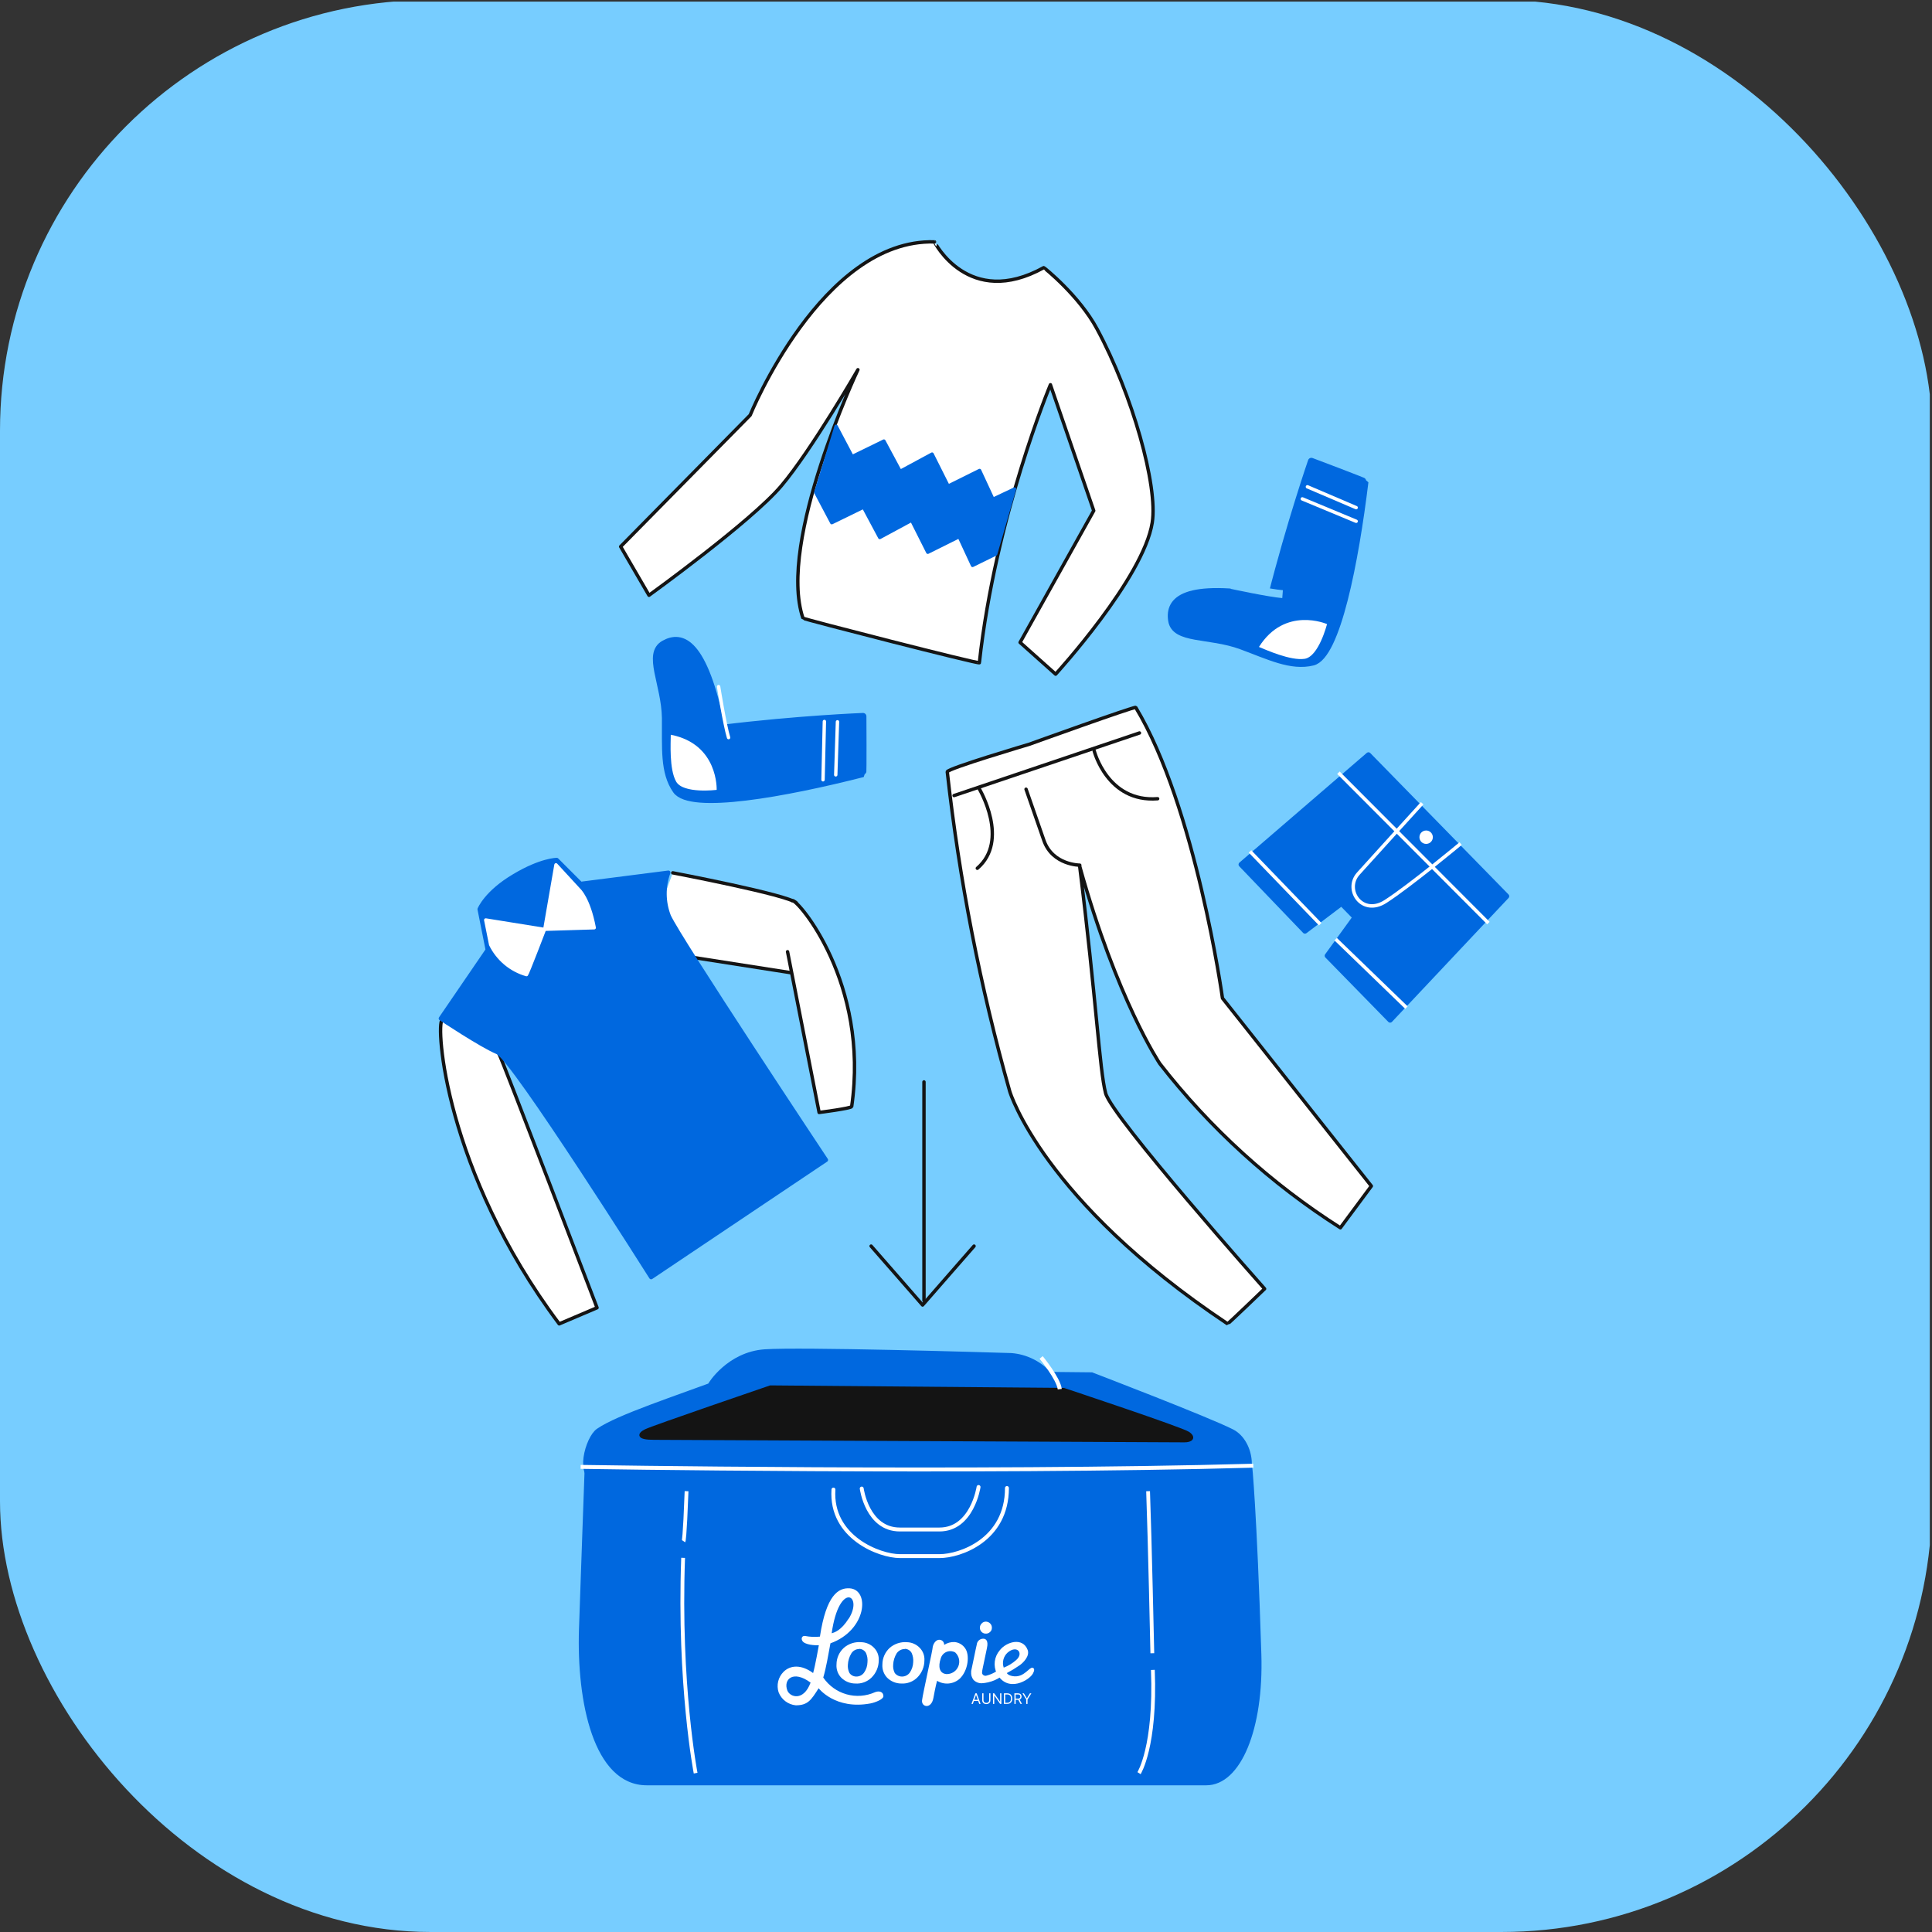 <svg width="489" height="489" viewBox="0 0 489 489" fill="none" xmlns="http://www.w3.org/2000/svg">
<rect x="0" y="0" width="489" height="489" fill="#333333" stroke="none"/>
<g clip-path="url(#clip0_267_5157)">
<path d="M488.443 0.407H-3.124V494.841H488.443V0.407Z" fill="#77CDFF"/>
<path d="M195.6 351.183C195.6 346.742 192.598 345.927 185.032 348.738C170.43 354.172 156.507 358.668 151.468 362.132C148.656 364.047 146.034 374.234 151.02 374.234C153.628 374.234 310.216 375.09 312.838 375.09C317.796 375.09 317.171 365.106 311.846 362.362C305.937 359.32 276.299 347.964 276.299 347.964L265.581 347.855C263.103 345.087 259.654 343.38 255.951 343.088C248.14 342.843 202.691 341.512 193.576 342.137C184.462 342.762 179.694 350.572 179.83 350.491" fill="#0068DF"/>
<path d="M195.6 351.183C195.6 346.742 192.598 345.927 185.032 348.738C170.43 354.172 156.507 358.668 151.468 362.132C148.656 364.047 146.034 374.234 151.02 374.234C153.628 374.234 310.216 375.09 312.838 375.09C317.796 375.09 317.171 365.106 311.846 362.362C305.937 359.32 276.299 347.964 276.299 347.964L265.581 347.855C263.103 345.087 259.654 343.38 255.951 343.088C248.14 342.843 202.691 341.512 193.576 342.137C184.462 342.762 179.694 350.572 179.83 350.491" stroke="#0068DF" stroke-width="1.24" stroke-miterlimit="10"/>
<path d="M264.182 67.74C264.277 67.74 273.188 74.871 277.684 83.293C286.608 99.851 293.115 122.984 291.634 132.288C289.406 146.347 267.184 170.634 267.184 170.634L258.192 162.606L276.828 129.259L265.867 97.379C265.867 97.379 251.957 130.658 247.882 167.741C247.882 168.148 203.302 156.698 203.234 156.467C196.659 137.029 217.143 93.576 217.143 93.576C217.143 93.576 205.38 113.951 197.746 122.984C190.112 132.017 164.263 150.667 164.263 150.667L157.091 138.346L189.868 105.081C189.868 105.081 208.015 60.432 236.527 61.22C236.499 61.22 245.125 78.294 264.182 67.74Z" fill="white" stroke="#141414" stroke-width="0.86" stroke-linecap="round" stroke-linejoin="round"/>
<path d="M206.48 124.641L210.528 132.288L218.569 128.363L222.672 136.037L230.754 131.677L234.829 139.773L242.775 135.82L246.157 143.101L251.998 140.235L256.779 123.785L251.319 126.366L247.937 119.085L239.977 123.038L235.915 114.942L227.833 119.303L223.717 111.642L215.676 115.567L211.628 107.906L206.48 124.641Z" fill="#0068DF" stroke="#0068DF" stroke-width="0.86" stroke-linecap="round" stroke-linejoin="round"/>
<path d="M339.257 310.76C321.752 299.632 306.291 285.576 293.549 269.208C293.549 269.208 282.683 253.031 273.269 219.222C277.507 253.248 278.282 270.689 279.83 276.679C281.379 282.67 320.078 326.204 320.078 326.204C320.078 326.204 310.814 335.128 310.705 335.06C263.856 303.819 255.584 276.272 255.584 276.272C248.101 249.779 242.808 222.716 239.759 195.356C239.678 194.541 260.474 188.388 260.474 188.388C260.474 188.388 287.26 178.73 287.464 179.056C302.664 204.28 309.415 252.65 309.415 252.65L347.095 300.192L339.257 310.76Z" fill="white" stroke="#141414" stroke-width="0.86" stroke-linecap="round" stroke-linejoin="round"/>
<path d="M346.361 191.05L381.352 226.842L351.849 258.192L335.929 241.906L342.979 232.18L339.543 228.662L330.292 235.671L314.128 218.814L346.361 191.05Z" fill="#0068DF" stroke="#0068DF" stroke-width="1.29" stroke-linecap="round" stroke-linejoin="round"/>
<path d="M359.958 203.302C359.958 203.302 345.546 219.154 343.794 221.123C340.14 225.198 344.772 231.99 350.681 228.173C356.902 224.179 369.698 213.516 369.698 213.516" stroke="white" stroke-width="0.88" stroke-miterlimit="10"/>
<path d="M360.964 213.598C361.901 213.598 362.661 212.838 362.661 211.9C362.661 210.962 361.901 210.202 360.964 210.202C360.026 210.202 359.266 210.962 359.266 211.9C359.266 212.838 360.026 213.598 360.964 213.598Z" fill="white"/>
<path d="M338.768 195.586L376.72 233.633" stroke="white" stroke-width="0.88" stroke-miterlimit="10"/>
<path d="M316.383 215.5L334.15 233.919" stroke="white" stroke-width="0.88" stroke-miterlimit="10"/>
<path d="M338.062 237.708L355.978 255.027" stroke="white" stroke-width="0.88" stroke-miterlimit="10"/>
<path d="M126.325 266.804C126.991 267.796 151.115 330.999 151.115 330.999L141.538 335.074C112.416 296.239 110.297 259.197 111.9 258.151" fill="white"/>
<path d="M126.325 266.804C126.991 267.796 151.115 330.999 151.115 330.999L141.538 335.074C112.416 296.239 110.297 259.197 111.9 258.151" stroke="#141414" stroke-width="0.86" stroke-linecap="round" stroke-linejoin="round"/>
<path d="M170.281 220.919C170.281 220.919 199.512 226.488 201.522 228.512L201.645 246.428L163.19 240.425" fill="white"/>
<path d="M170.281 220.919C170.281 220.919 199.512 226.488 201.522 228.512L201.645 246.428L163.19 240.425" stroke="#141414" stroke-width="0.86" stroke-linecap="round" stroke-linejoin="round"/>
<path d="M146.944 223.69L169.18 220.851C167.882 224.406 167.921 228.312 169.289 231.84C171.666 237.273 209.075 293.59 209.075 293.59L164.807 323.283C164.807 323.283 129.857 267.958 125.877 266.314C121.897 264.671 111.546 257.784 111.546 257.784L123.418 240.425L121.367 230.128C121.367 230.128 123.024 225.904 130.128 221.707C136.92 217.632 140.913 217.632 140.913 217.632L146.944 223.663" fill="#0068DF"/>
<path d="M146.944 223.69L169.18 220.851C167.882 224.406 167.921 228.312 169.289 231.84C171.666 237.273 209.075 293.59 209.075 293.59L164.807 323.283C164.807 323.283 129.857 267.958 125.877 266.314C121.897 264.671 111.546 257.784 111.546 257.784L123.418 240.425L121.367 230.128C121.367 230.128 123.024 225.904 130.128 221.707C136.92 217.632 140.913 217.632 140.913 217.632L146.944 223.663" stroke="#0068DF" stroke-width="1.03" stroke-linecap="round" stroke-linejoin="round"/>
<path d="M199.335 240.887L207.322 281.569C207.322 281.569 215.472 280.537 215.567 280.062C220.077 248.698 201.889 227.711 200.626 227.983" fill="white"/>
<path d="M199.335 240.887L207.322 281.569C207.322 281.569 215.472 280.537 215.567 280.062C220.077 248.698 201.889 227.711 200.626 227.983" stroke="#141414" stroke-width="0.86" stroke-linecap="round" stroke-linejoin="round"/>
<path d="M122.97 232.968L124.192 239.081C125.087 240.91 126.356 242.531 127.916 243.839C129.477 245.147 131.295 246.113 133.253 246.674C133.429 246.674 137.803 235.25 137.803 235.25L122.943 232.859" fill="white"/>
<path d="M122.97 232.968L124.192 239.081C125.087 240.91 126.356 242.531 127.916 243.839C129.477 245.147 131.295 246.113 133.253 246.674C133.429 246.674 137.803 235.25 137.803 235.25L122.943 232.859" stroke="white" stroke-width="0.86" stroke-linecap="round" stroke-linejoin="round"/>
<path d="M146.537 225.212C146.537 225.212 148.982 227.344 150.395 234.815L137.898 235.196L140.723 218.896L146.537 225.212Z" fill="white" stroke="white" stroke-width="0.86" stroke-linecap="round" stroke-linejoin="round"/>
<path d="M305.313 451.456H163.706C150.626 451.456 146.36 430.659 146.958 412.349C147.257 403.18 148.425 370.771 148.425 370.771H316.492C316.492 370.771 317.673 381.732 318.842 418.72C319.439 437.614 313.666 451.456 305.313 451.456Z" fill="#0068DF" stroke="#0068DF" stroke-width="0.83" stroke-miterlimit="10"/>
<path d="M247.678 376.367C247.678 376.367 246.076 387.125 237.776 387.125H227.765C219.479 387.125 218.108 376.761 218.108 376.761" stroke="white" stroke-width="0.99" stroke-linecap="round" stroke-linejoin="round"/>
<path d="M210.949 377.019C210.161 389.095 222.59 393.862 227.779 393.862H237.803C242.992 393.862 254.864 389.787 254.864 376.625" stroke="white" stroke-width="0.99" stroke-linecap="round" stroke-linejoin="round"/>
<path d="M165.513 364.034C161.438 364.034 161.628 363.015 163.462 362.105C165.296 361.195 194.975 351.048 194.975 351.048L269.235 351.686C269.235 351.686 299.119 361.616 300.762 362.757C302.406 363.898 301.455 364.672 299.798 364.672L165.513 364.034Z" fill="#141414" stroke="#141414" stroke-width="0.79" stroke-miterlimit="10"/>
<path d="M233.864 273.84V329.192" stroke="#141414" stroke-width="0.86" stroke-linecap="round" stroke-linejoin="round"/>
<path d="M246.537 315.392L240.017 322.849L233.511 330.306L227.005 322.849L220.485 315.392" stroke="#141414" stroke-width="0.86" stroke-linecap="round" stroke-linejoin="round"/>
<path d="M263.517 343.577C263.517 343.577 267.89 348.888 268.23 351.605" stroke="white" stroke-width="1.03" stroke-miterlimit="10"/>
<path d="M241.485 201.36L288.401 185.521" stroke="#141414" stroke-width="0.86" stroke-miterlimit="10" stroke-linecap="round"/>
<path d="M259.7 199.757L264.264 212.851C266.505 218.977 273.297 218.977 273.297 218.977" stroke="#141414" stroke-width="0.86" stroke-miterlimit="10" stroke-linecap="round"/>
<path d="M276.937 190.018C276.937 190.018 280.265 203.153 293.006 202.161" stroke="#141414" stroke-width="0.86" stroke-miterlimit="10" stroke-linecap="round"/>
<path d="M247.869 199.675C247.869 199.675 255.598 212.688 247.366 219.765" stroke="#141414" stroke-width="0.86" stroke-miterlimit="10" stroke-linecap="round"/>
<path d="M172.902 394.297C171.734 426.476 176.067 448.793 176.067 448.793" stroke="white" stroke-width="0.96" stroke-miterlimit="10"/>
<path d="M173.772 377.427C173.323 389.652 173.024 390.1 173.024 390.1" stroke="white" stroke-width="0.96" stroke-miterlimit="10"/>
<path d="M291.797 422.659C292.558 442.111 288.293 448.794 288.293 448.794" stroke="white" stroke-width="0.96" stroke-miterlimit="10"/>
<path d="M290.588 377.427C291.036 389.652 291.661 418.448 291.661 418.448" stroke="white" stroke-width="0.96" stroke-miterlimit="10"/>
<path d="M317.225 370.975C246.796 372.944 146.958 371.273 146.958 371.273" stroke="white" stroke-miterlimit="10"/>
<path d="M345.492 122.006C343.047 142 338.442 166.07 332.275 167.591C326.774 168.95 321.151 166.084 314.183 163.516C306.033 160.514 297.298 162.158 296.524 157.024C295.75 151.889 299.567 147.298 321.748 151.115C326.503 132.37 331.909 116.735 331.909 116.735C331.909 116.735 345.506 121.843 345.492 122.006Z" fill="#0068DF" stroke="#0068DF" stroke-width="1.72" stroke-linecap="round" stroke-linejoin="round"/>
<path d="M335.875 157.96C335.875 157.96 333.797 166.206 330.211 166.749C326.625 167.292 320.309 164.426 318.651 163.747C325.226 153.301 335.875 157.96 335.875 157.96Z" fill="white"/>
<path d="M311.697 148.059C311.697 148.059 321.205 150.11 324.628 150.381" stroke="#77CDFF" stroke-width="2" stroke-miterlimit="10"/>
<path d="M330.917 123.215L343.251 128.485" stroke="white" stroke-width="0.86" stroke-linecap="round" stroke-linejoin="round"/>
<path d="M329.627 126.271L343.251 131.935" stroke="white" stroke-width="0.86" stroke-linecap="round" stroke-linejoin="round"/>
<path d="M218.379 195.845C198.874 200.816 174.75 205.258 171.109 200.056C167.863 195.424 168.474 189.189 168.393 181.718C168.243 173.052 163.543 165.5 168.067 162.946C172.59 160.392 178.227 162.253 182.709 184.313C201.916 181.949 218.434 181.311 218.434 181.311C218.434 181.311 218.529 195.804 218.379 195.845Z" fill="#0068DF" stroke="#0068DF" stroke-width="1.72" stroke-linecap="round" stroke-linejoin="round"/>
<path d="M181.392 199.92C181.392 199.92 172.943 200.979 171.136 197.828C169.33 194.677 169.778 187.763 169.778 185.97C181.867 188.32 181.392 199.92 181.392 199.92Z" fill="white"/>
<path d="M181.881 173.785C181.881 173.785 183.416 183.443 184.407 186.689" stroke="white" stroke-width="0.86" stroke-linecap="round" stroke-linejoin="round"/>
<path d="M211.968 182.696L211.533 196.117" stroke="white" stroke-width="0.86" stroke-linecap="round" stroke-linejoin="round"/>
<path d="M208.654 182.614L208.314 197.366" stroke="white" stroke-width="0.86" stroke-linecap="round" stroke-linejoin="round"/>
<path d="M237.613 415.039C237.791 415.019 237.97 415.038 238.14 415.095C238.309 415.151 238.464 415.244 238.593 415.367C238.723 415.49 238.824 415.64 238.889 415.807C238.955 415.973 238.983 416.151 238.972 416.33C239.746 415.826 240.657 415.574 241.58 415.61C242.124 415.654 242.652 415.821 243.122 416.099C243.593 416.377 243.994 416.757 244.296 417.212C245.478 418.87 245.084 422.782 242.938 424.86C242.167 425.563 241.19 425.998 240.151 426.098C239.113 426.198 238.07 425.959 237.179 425.417C237.179 425.417 236.785 426.775 236.255 429.736C235.725 432.697 233.171 432.073 233.375 430.361C233.579 428.65 236.092 417.538 236.092 416.778C236.35 415.65 237.097 415.066 237.613 415.039ZM241.797 418.258C241.46 418.061 241.081 417.945 240.692 417.919C240.302 417.894 239.912 417.959 239.552 418.111C239.192 418.263 238.872 418.496 238.618 418.793C238.364 419.09 238.183 419.441 238.089 419.82C237.423 421.776 237.722 423.556 239.542 423.719C240.184 423.739 240.816 423.563 241.354 423.214C241.893 422.864 242.312 422.359 242.556 421.766C242.8 421.172 242.856 420.518 242.718 419.891C242.58 419.264 242.254 418.695 241.783 418.258H241.797Z" fill="white"/>
<path d="M217.999 415.65C218.608 415.663 219.209 415.797 219.767 416.044C220.324 416.291 220.826 416.647 221.245 417.089C221.65 417.506 221.964 418.003 222.165 418.548C222.366 419.093 222.451 419.675 222.414 420.254C222.413 421.07 222.249 421.877 221.932 422.628C221.615 423.379 221.15 424.059 220.566 424.628C220.029 425.147 219.388 425.547 218.686 425.802C217.984 426.057 217.236 426.162 216.491 426.109C215.145 426.106 213.855 425.568 212.905 424.615C212.488 424.173 212.167 423.648 211.963 423.075C211.76 422.502 211.678 421.893 211.723 421.287C211.723 420.491 211.89 419.703 212.213 418.976C212.535 418.248 213.007 417.596 213.598 417.062C214.2 416.544 214.899 416.153 215.655 415.91C216.411 415.667 217.208 415.579 217.999 415.65ZM217.483 417.375C217.088 417.372 216.7 417.469 216.353 417.656C216.006 417.844 215.713 418.116 215.5 418.448C214.961 419.321 214.653 420.316 214.603 421.341C214.536 422.061 214.672 422.786 214.997 423.433C215.188 423.714 215.445 423.944 215.746 424.103C216.047 424.262 216.382 424.344 216.722 424.343C217.118 424.35 217.509 424.258 217.86 424.075C218.211 423.892 218.511 423.625 218.732 423.297C219.252 422.54 219.54 421.648 219.561 420.73C219.647 419.922 219.515 419.106 219.181 418.366C219.012 418.061 218.767 417.805 218.469 417.624C218.171 417.443 217.831 417.343 217.483 417.334V417.375Z" fill="white"/>
<path d="M229.558 415.65C230.168 415.663 230.769 415.797 231.326 416.045C231.883 416.292 232.386 416.647 232.805 417.09C233.21 417.507 233.523 418.004 233.724 418.549C233.926 419.094 234.01 419.675 233.973 420.255C233.972 421.07 233.809 421.877 233.491 422.629C233.174 423.38 232.71 424.06 232.126 424.629C231.596 425.139 230.967 425.534 230.277 425.789C229.587 426.043 228.852 426.153 228.118 426.109C226.768 426.108 225.473 425.571 224.519 424.615C224.104 424.171 223.785 423.647 223.582 423.074C223.379 422.502 223.295 421.893 223.337 421.287C223.339 420.492 223.507 419.705 223.83 418.978C224.153 418.251 224.623 417.598 225.212 417.063C225.807 416.552 226.498 416.164 227.244 415.922C227.99 415.679 228.776 415.587 229.558 415.65ZM229.056 417.375C228.646 417.369 228.241 417.463 227.876 417.651C227.511 417.838 227.198 418.112 226.964 418.448C226.425 419.322 226.117 420.317 226.067 421.342C226 422.062 226.136 422.787 226.461 423.434C226.674 423.716 226.949 423.945 227.264 424.103C227.58 424.261 227.928 424.343 228.281 424.344C228.679 424.349 229.071 424.256 229.424 424.074C229.777 423.892 230.08 423.625 230.305 423.298C230.813 422.535 231.1 421.646 231.134 420.73C231.21 419.922 231.074 419.107 230.74 418.367C230.569 418.055 230.318 417.794 230.012 417.613C229.706 417.431 229.357 417.335 229.001 417.335L229.056 417.375Z" fill="white"/>
<path d="M248.915 414.767C249.336 414.767 250.273 415.039 249.797 417.158C249.512 418.516 248.724 422.224 248.724 422.265C248.625 422.665 248.571 423.075 248.561 423.488C248.619 423.701 248.754 423.886 248.939 424.006C249.125 424.127 249.348 424.174 249.567 424.14C251.1 423.768 252.506 422.994 253.642 421.898C253.642 421.898 254.457 423.338 254.484 423.488C252.838 425.016 250.709 425.92 248.466 426.041C248.075 426.048 247.687 425.972 247.327 425.82C246.967 425.668 246.643 425.443 246.374 425.158C245.938 424.579 245.735 423.857 245.804 423.135C245.804 422.985 245.804 422.822 245.872 422.645C245.94 422.469 247.013 417.049 247.23 416.221C247.272 415.809 247.469 415.428 247.783 415.158C248.096 414.888 248.501 414.748 248.915 414.767ZM248.548 410.814C248.697 410.682 248.871 410.581 249.06 410.518C249.249 410.455 249.449 410.431 249.648 410.448C250.048 410.482 250.419 410.673 250.68 410.977C250.815 411.128 250.917 411.304 250.98 411.496C251.043 411.688 251.066 411.89 251.047 412.091C251.041 412.292 250.99 412.488 250.898 412.667C250.806 412.845 250.676 413.001 250.517 413.124C250.366 413.256 250.189 413.356 249.998 413.417C249.806 413.478 249.604 413.498 249.404 413.477C249.205 413.467 249.011 413.415 248.833 413.327C248.656 413.238 248.498 413.113 248.371 412.961C248.241 412.811 248.142 412.636 248.082 412.447C248.021 412.258 247.999 412.058 248.018 411.86C248.034 411.657 248.092 411.459 248.187 411.279C248.283 411.099 248.415 410.941 248.575 410.814H248.548Z" fill="white"/>
<path d="M261.343 422.116C260.542 421.912 259.306 424.452 256.766 424.289C255.163 424.18 254.837 423.461 254.837 423.461C255.949 422.875 257.024 422.222 258.056 421.505C258.966 420.88 260.691 419.168 260.107 417.606C258.858 414.292 254.674 415.555 253.044 417.701C252.358 418.496 251.921 419.475 251.788 420.516C251.655 421.557 251.832 422.614 252.297 423.556C255.014 428.636 260.583 425.254 261.452 423.556C261.873 422.795 261.859 422.238 261.343 422.116ZM257.146 420.214C256.231 421.015 255.183 421.65 254.049 422.089C253.823 421.428 253.795 420.716 253.969 420.041C254.142 419.365 254.51 418.754 255.027 418.285C257.431 416.221 259.224 418.475 257.146 420.214Z" fill="white"/>
<path d="M208.368 424.588C209.075 422.278 209.659 418.815 210.189 415.935C219.384 412.621 220.24 402.352 215.051 402.012C212.212 401.835 209.129 403.696 207.526 414.237C206.271 414.368 205.003 414.313 203.764 414.074C203.098 413.965 202.677 414.59 203.057 415.283C203.655 416.356 206.412 416.478 207.255 416.41C207.255 416.41 206.358 421.545 205.801 423.46C202.894 421.3 200.096 421.382 198.317 423.148C197.653 423.812 197.185 424.647 196.964 425.56C196.744 426.473 196.779 427.429 197.067 428.323C197.416 429.224 198.008 430.009 198.778 430.592C199.549 431.175 200.466 431.533 201.427 431.624C204.484 431.624 205.326 430.265 207.2 427.304C207.2 427.304 211.384 432.819 220.322 431.148C221.503 430.917 223.568 430.13 223.595 429.328C223.595 428.201 222.549 427.888 221.49 428.296C219.217 429.324 216.653 429.515 214.252 428.837C211.851 428.158 209.767 426.653 208.368 424.588ZM214.82 409.646C212.905 412.688 211.221 413.191 210.501 413.381C212.403 400.097 218.597 403.696 214.82 409.7V409.646ZM199.281 427.875C198.208 425.077 200.735 422.604 205.163 425.878C203.383 430.686 199.933 429.573 199.281 427.875Z" fill="white"/>
<path d="M246.228 431.269H245.888L246.871 428.592H247.206L248.188 431.269H247.848L247.049 429.016H247.028L246.228 431.269ZM246.353 430.223H247.723V430.511H246.353V430.223ZM250.361 428.592H250.686V430.364C250.686 430.547 250.642 430.711 250.556 430.854C250.471 430.997 250.35 431.11 250.194 431.193C250.038 431.275 249.855 431.316 249.645 431.316C249.435 431.316 249.252 431.275 249.096 431.193C248.941 431.11 248.819 430.997 248.733 430.854C248.648 430.711 248.605 430.547 248.605 430.364V428.592H248.929V430.338C248.929 430.469 248.958 430.585 249.015 430.687C249.073 430.788 249.155 430.868 249.261 430.926C249.368 430.984 249.496 431.012 249.645 431.012C249.794 431.012 249.922 430.984 250.03 430.926C250.137 430.868 250.219 430.788 250.275 430.687C250.333 430.585 250.361 430.469 250.361 430.338V428.592ZM253.455 428.592V431.269H253.141L251.683 429.167H251.657V431.269H251.333V428.592H251.646L253.11 430.699H253.136V428.592H253.455ZM254.929 431.269H254.104V428.592H254.966C255.226 428.592 255.448 428.646 255.633 428.753C255.817 428.859 255.959 429.012 256.057 429.212C256.156 429.41 256.205 429.648 256.205 429.925C256.205 430.204 256.155 430.444 256.056 430.645C255.957 430.846 255.812 431 255.622 431.108C255.432 431.215 255.201 431.269 254.929 431.269ZM254.428 430.981H254.909C255.13 430.981 255.313 430.938 255.459 430.853C255.604 430.768 255.713 430.646 255.784 430.488C255.856 430.331 255.891 430.143 255.891 429.925C255.891 429.709 255.856 429.523 255.785 429.367C255.715 429.21 255.609 429.09 255.469 429.006C255.329 428.922 255.154 428.88 254.945 428.88H254.428V430.981ZM256.749 431.269V428.592H257.653C257.862 428.592 258.034 428.628 258.168 428.699C258.302 428.77 258.401 428.867 258.466 428.991C258.53 429.114 258.562 429.255 258.562 429.413C258.562 429.571 258.53 429.71 258.466 429.832C258.401 429.954 258.302 430.05 258.169 430.12C258.036 430.189 257.865 430.223 257.658 430.223H256.926V429.93H257.648C257.791 429.93 257.906 429.909 257.993 429.868C258.081 429.826 258.144 429.767 258.183 429.69C258.224 429.612 258.244 429.52 258.244 429.413C258.244 429.306 258.224 429.212 258.183 429.132C258.143 429.052 258.079 428.99 257.991 428.946C257.903 428.902 257.787 428.88 257.642 428.88H257.073V431.269H256.749ZM258.008 430.066L258.667 431.269H258.291L257.642 430.066H258.008ZM258.783 428.592H259.154L259.896 429.842H259.927L260.67 428.592H261.041L260.074 430.166V431.269H259.75V430.166L258.783 428.592Z" fill="white"/>
</g>
<defs>
<clipPath id="clip0_267_5157">
<rect width="489" height="489" rx="109" fill="white"/>
</clipPath>
</defs>
</svg>
